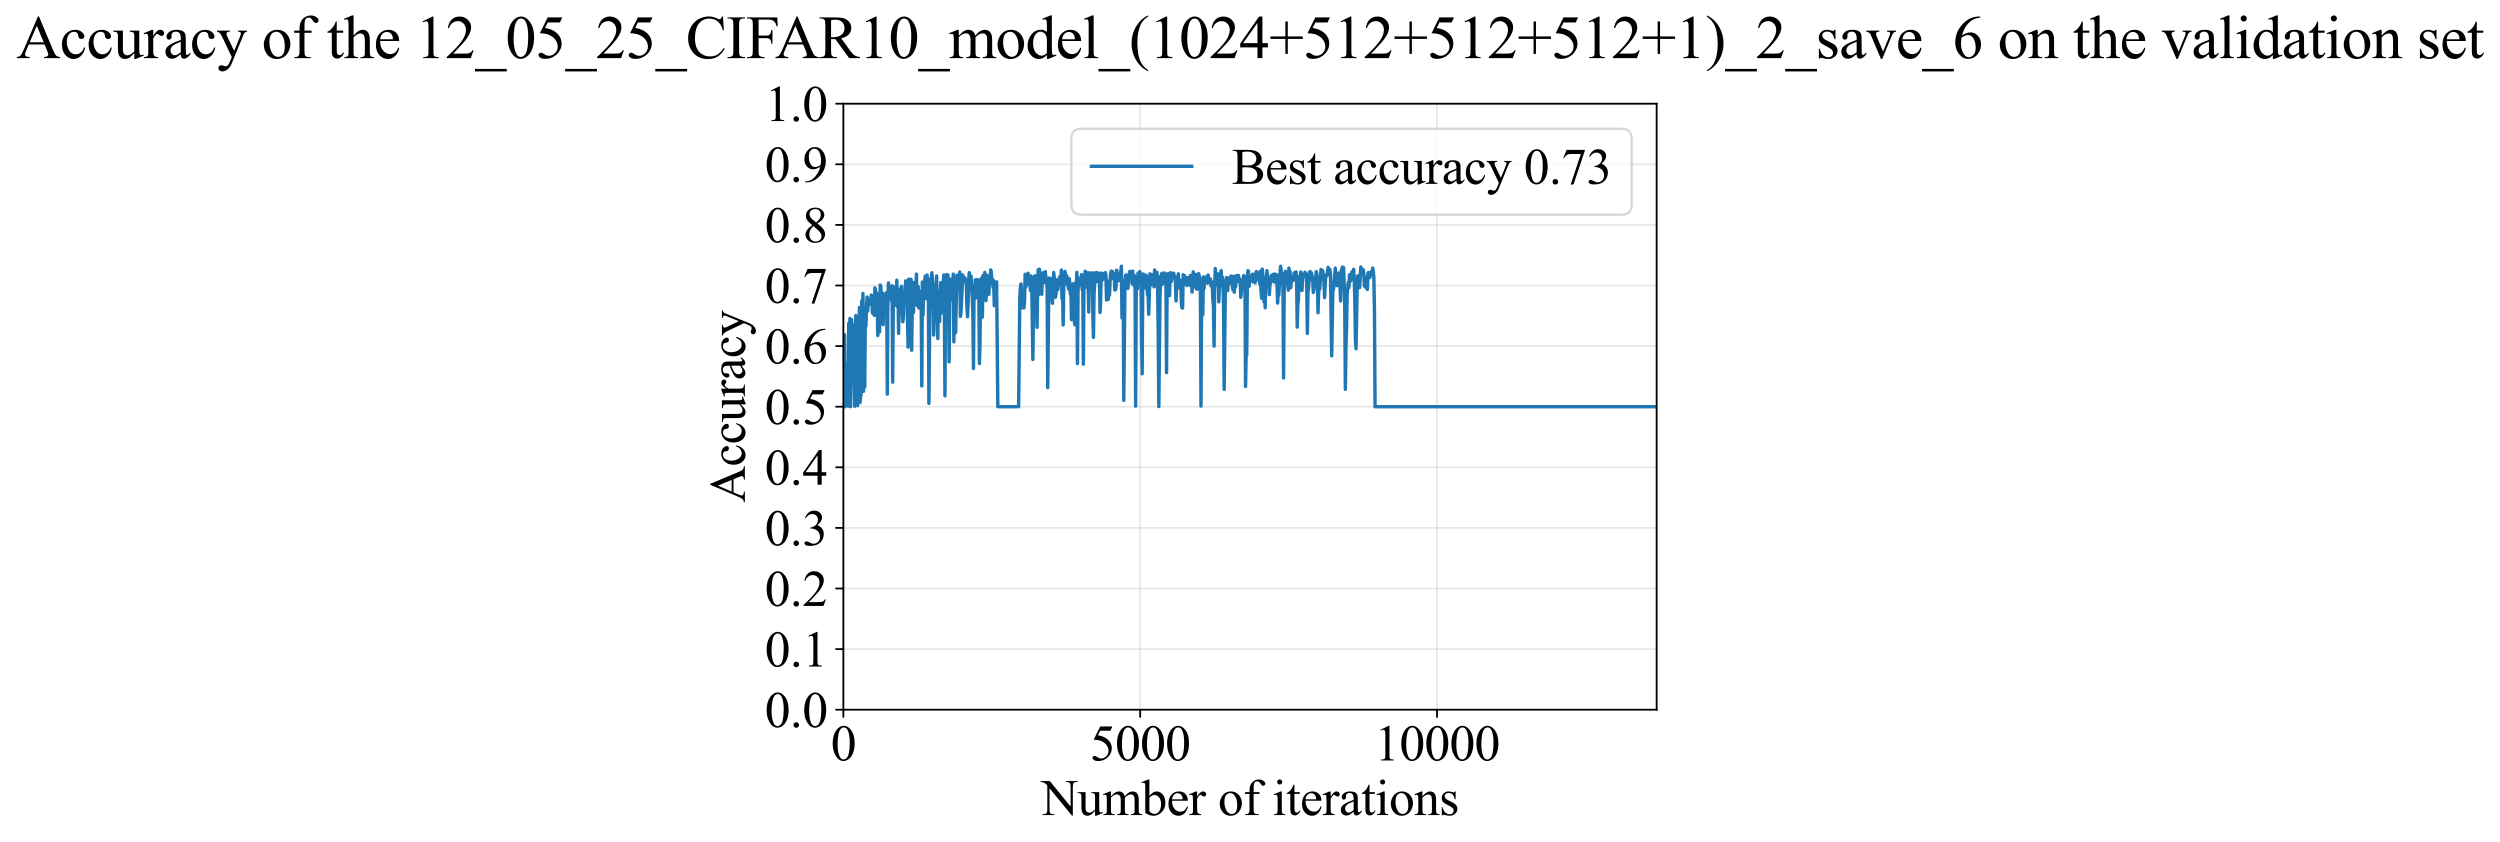 <?xml version="1.0" encoding="utf-8" standalone="no"?>
<!DOCTYPE svg PUBLIC "-//W3C//DTD SVG 1.1//EN"
  "http://www.w3.org/Graphics/SVG/1.1/DTD/svg11.dtd">
<svg xmlns:xlink="http://www.w3.org/1999/xlink" width="1097.774pt" height="369.808pt" viewBox="0 0 1097.774 369.808" xmlns="http://www.w3.org/2000/svg" version="1.1">
 <defs>
  <style type="text/css">*{stroke-linejoin: round; stroke-linecap: butt}</style>
 </defs>
 <g id="figure_1">
  <g id="patch_1">
   <path d="M 0 369.808 
L 1097.774 369.808 
L 1097.774 0 
L 0 0 
z
" style="fill: #ffffff"/>
  </g>
  <g id="axes_1">
   <g id="patch_2">
    <path d="M 370.327 311.644 
L 727.447 311.644 
L 727.447 45.532 
L 370.327 45.532 
z
" style="fill: #ffffff"/>
   </g>
   <g id="matplotlib.axis_1">
    <g id="xtick_1">
     <g id="line2d_1">
      <path d="M 370.327 311.644 
L 370.327 45.532 
" clip-path="url(#p39a0583820)" style="fill: none; stroke: #b0b0b0; stroke-opacity: 0.3; stroke-width: 0.8; stroke-linecap: square"/>
     </g>
     <g id="line2d_2">
      <defs>
       <path id="m0370c56124" d="M 0 0 
L 0 3.5 
" style="stroke: #000000; stroke-width: 0.8"/>
      </defs>
      <g>
       <use xlink:href="#m0370c56124" x="370.327" y="311.644" style="stroke: #000000; stroke-width: 0.8"/>
      </g>
     </g>
     <g id="text_1">
      <!-- 0 -->
      <g transform="translate(364.827 333.92) scale(0.22 -0.22)">
       <defs>
        <path id="TimesNewRomanPSMT-30" d="M 231 2094 
Q 231 2819 450 3342 
Q 669 3866 1031 4122 
Q 1313 4325 1613 4325 
Q 2100 4325 2488 3828 
Q 2972 3213 2972 2159 
Q 2972 1422 2759 906 
Q 2547 391 2217 158 
Q 1888 -75 1581 -75 
Q 975 -75 572 641 
Q 231 1244 231 2094 
z
M 844 2016 
Q 844 1141 1059 588 
Q 1238 122 1591 122 
Q 1759 122 1940 273 
Q 2122 425 2216 781 
Q 2359 1319 2359 2297 
Q 2359 3022 2209 3506 
Q 2097 3866 1919 4016 
Q 1791 4119 1609 4119 
Q 1397 4119 1231 3928 
Q 1006 3669 925 3112 
Q 844 2556 844 2016 
z
" transform="scale(0.016)"/>
       </defs>
       <use xlink:href="#TimesNewRomanPSMT-30"/>
      </g>
     </g>
    </g>
    <g id="xtick_2">
     <g id="line2d_3">
      <path d="M 500.663 311.644 
L 500.663 45.532 
" clip-path="url(#p39a0583820)" style="fill: none; stroke: #b0b0b0; stroke-opacity: 0.3; stroke-width: 0.8; stroke-linecap: square"/>
     </g>
     <g id="line2d_4">
      <g>
       <use xlink:href="#m0370c56124" x="500.663" y="311.644" style="stroke: #000000; stroke-width: 0.8"/>
      </g>
     </g>
     <g id="text_2">
      <!-- 5000 -->
      <g transform="translate(478.663 333.92) scale(0.22 -0.22)">
       <defs>
        <path id="TimesNewRomanPSMT-35" d="M 2778 4238 
L 2534 3706 
L 1259 3706 
L 981 3138 
Q 1809 3016 2294 2522 
Q 2709 2097 2709 1522 
Q 2709 1188 2573 903 
Q 2438 619 2231 419 
Q 2025 219 1772 97 
Q 1413 -75 1034 -75 
Q 653 -75 479 54 
Q 306 184 306 341 
Q 306 428 378 495 
Q 450 563 559 563 
Q 641 563 702 538 
Q 763 513 909 409 
Q 1144 247 1384 247 
Q 1750 247 2026 523 
Q 2303 800 2303 1197 
Q 2303 1581 2056 1914 
Q 1809 2247 1375 2428 
Q 1034 2569 447 2591 
L 1259 4238 
L 2778 4238 
z
" transform="scale(0.016)"/>
       </defs>
       <use xlink:href="#TimesNewRomanPSMT-35"/>
       <use xlink:href="#TimesNewRomanPSMT-30" transform="translate(50 0)"/>
       <use xlink:href="#TimesNewRomanPSMT-30" transform="translate(100 0)"/>
       <use xlink:href="#TimesNewRomanPSMT-30" transform="translate(150 0)"/>
      </g>
     </g>
    </g>
    <g id="xtick_3">
     <g id="line2d_5">
      <path d="M 630.998 311.644 
L 630.998 45.532 
" clip-path="url(#p39a0583820)" style="fill: none; stroke: #b0b0b0; stroke-opacity: 0.3; stroke-width: 0.8; stroke-linecap: square"/>
     </g>
     <g id="line2d_6">
      <g>
       <use xlink:href="#m0370c56124" x="630.998" y="311.644" style="stroke: #000000; stroke-width: 0.8"/>
      </g>
     </g>
     <g id="text_3">
      <!-- 10000 -->
      <g transform="translate(603.498 333.92) scale(0.22 -0.22)">
       <defs>
        <path id="TimesNewRomanPSMT-31" d="M 750 3822 
L 1781 4325 
L 1884 4325 
L 1884 747 
Q 1884 391 1914 303 
Q 1944 216 2037 169 
Q 2131 122 2419 116 
L 2419 0 
L 825 0 
L 825 116 
Q 1125 122 1212 167 
Q 1300 213 1334 289 
Q 1369 366 1369 747 
L 1369 3034 
Q 1369 3497 1338 3628 
Q 1316 3728 1258 3775 
Q 1200 3822 1119 3822 
Q 1003 3822 797 3725 
L 750 3822 
z
" transform="scale(0.016)"/>
       </defs>
       <use xlink:href="#TimesNewRomanPSMT-31"/>
       <use xlink:href="#TimesNewRomanPSMT-30" transform="translate(50 0)"/>
       <use xlink:href="#TimesNewRomanPSMT-30" transform="translate(100 0)"/>
       <use xlink:href="#TimesNewRomanPSMT-30" transform="translate(150 0)"/>
       <use xlink:href="#TimesNewRomanPSMT-30" transform="translate(200 0)"/>
      </g>
     </g>
    </g>
    <g id="text_4">
     <!-- Number of iterations -->
     <g transform="translate(457.245 357.902) scale(0.22 -0.22)">
      <defs>
       <path id="TimesNewRomanPSMT-4e" d="M -84 4238 
L 1066 4238 
L 3656 1059 
L 3656 3503 
Q 3656 3894 3569 3991 
Q 3453 4122 3203 4122 
L 3056 4122 
L 3056 4238 
L 4531 4238 
L 4531 4122 
L 4381 4122 
Q 4113 4122 4000 3959 
Q 3931 3859 3931 3503 
L 3931 -69 
L 3819 -69 
L 1025 3344 
L 1025 734 
Q 1025 344 1109 247 
Q 1228 116 1475 116 
L 1625 116 
L 1625 0 
L 150 0 
L 150 116 
L 297 116 
Q 569 116 681 278 
Q 750 378 750 734 
L 750 3681 
Q 566 3897 470 3965 
Q 375 4034 191 4094 
Q 100 4122 -84 4122 
L -84 4238 
z
" transform="scale(0.016)"/>
       <path id="TimesNewRomanPSMT-75" d="M 2709 2863 
L 2709 1128 
Q 2709 631 2732 520 
Q 2756 409 2807 365 
Q 2859 322 2928 322 
Q 3025 322 3147 375 
L 3191 266 
L 2334 -88 
L 2194 -88 
L 2194 519 
Q 1825 119 1631 15 
Q 1438 -88 1222 -88 
Q 981 -88 804 51 
Q 628 191 559 409 
Q 491 628 491 1028 
L 491 2306 
Q 491 2509 447 2587 
Q 403 2666 317 2708 
Q 231 2750 6 2747 
L 6 2863 
L 1009 2863 
L 1009 947 
Q 1009 547 1148 422 
Q 1288 297 1484 297 
Q 1619 297 1789 381 
Q 1959 466 2194 703 
L 2194 2325 
Q 2194 2569 2105 2655 
Q 2016 2741 1734 2747 
L 1734 2863 
L 2709 2863 
z
" transform="scale(0.016)"/>
       <path id="TimesNewRomanPSMT-6d" d="M 1050 2338 
Q 1363 2650 1419 2697 
Q 1559 2816 1721 2881 
Q 1884 2947 2044 2947 
Q 2313 2947 2506 2790 
Q 2700 2634 2766 2338 
Q 3088 2713 3309 2830 
Q 3531 2947 3766 2947 
Q 3994 2947 4170 2830 
Q 4347 2713 4450 2447 
Q 4519 2266 4519 1878 
L 4519 647 
Q 4519 378 4559 278 
Q 4591 209 4675 161 
Q 4759 113 4950 113 
L 4950 0 
L 3538 0 
L 3538 113 
L 3597 113 
Q 3781 113 3884 184 
Q 3956 234 3988 344 
Q 4000 397 4000 647 
L 4000 1878 
Q 4000 2228 3916 2372 
Q 3794 2572 3525 2572 
Q 3359 2572 3192 2489 
Q 3025 2406 2788 2181 
L 2781 2147 
L 2788 2013 
L 2788 647 
Q 2788 353 2820 281 
Q 2853 209 2943 161 
Q 3034 113 3253 113 
L 3253 0 
L 1806 0 
L 1806 113 
Q 2044 113 2133 169 
Q 2222 225 2256 338 
Q 2272 391 2272 647 
L 2272 1878 
Q 2272 2228 2169 2381 
Q 2031 2581 1784 2581 
Q 1616 2581 1450 2491 
Q 1191 2353 1050 2181 
L 1050 647 
Q 1050 366 1089 281 
Q 1128 197 1204 155 
Q 1281 113 1516 113 
L 1516 0 
L 100 0 
L 100 113 
Q 297 113 375 155 
Q 453 197 493 289 
Q 534 381 534 647 
L 534 1741 
Q 534 2213 506 2350 
Q 484 2453 437 2492 
Q 391 2531 309 2531 
Q 222 2531 100 2484 
L 53 2597 
L 916 2947 
L 1050 2947 
L 1050 2338 
z
" transform="scale(0.016)"/>
       <path id="TimesNewRomanPSMT-62" d="M 984 2369 
Q 1400 2947 1881 2947 
Q 2322 2947 2650 2570 
Q 2978 2194 2978 1541 
Q 2978 778 2472 313 
Q 2038 -88 1503 -88 
Q 1253 -88 995 3 
Q 738 94 469 275 
L 469 3241 
Q 469 3728 445 3840 
Q 422 3953 372 3993 
Q 322 4034 247 4034 
Q 159 4034 28 3984 
L -16 4094 
L 844 4444 
L 984 4444 
L 984 2369 
z
M 984 2169 
L 984 456 
Q 1144 300 1314 220 
Q 1484 141 1663 141 
Q 1947 141 2192 453 
Q 2438 766 2438 1363 
Q 2438 1913 2192 2208 
Q 1947 2503 1634 2503 
Q 1469 2503 1303 2419 
Q 1178 2356 984 2169 
z
" transform="scale(0.016)"/>
       <path id="TimesNewRomanPSMT-65" d="M 681 1784 
Q 678 1147 991 784 
Q 1303 422 1725 422 
Q 2006 422 2214 576 
Q 2422 731 2563 1106 
L 2659 1044 
Q 2594 616 2278 264 
Q 1963 -88 1488 -88 
Q 972 -88 605 314 
Q 238 716 238 1394 
Q 238 2128 614 2539 
Q 991 2950 1559 2950 
Q 2041 2950 2350 2633 
Q 2659 2316 2659 1784 
L 681 1784 
z
M 681 1966 
L 2006 1966 
Q 1991 2241 1941 2353 
Q 1863 2528 1708 2628 
Q 1553 2728 1384 2728 
Q 1125 2728 920 2526 
Q 716 2325 681 1966 
z
" transform="scale(0.016)"/>
       <path id="TimesNewRomanPSMT-72" d="M 1038 2947 
L 1038 2303 
Q 1397 2947 1775 2947 
Q 1947 2947 2059 2842 
Q 2172 2738 2172 2600 
Q 2172 2478 2090 2393 
Q 2009 2309 1897 2309 
Q 1788 2309 1652 2417 
Q 1516 2525 1450 2525 
Q 1394 2525 1328 2463 
Q 1188 2334 1038 2041 
L 1038 669 
Q 1038 431 1097 309 
Q 1138 225 1241 169 
Q 1344 113 1538 113 
L 1538 0 
L 72 0 
L 72 113 
Q 291 113 397 181 
Q 475 231 506 341 
Q 522 394 522 644 
L 522 1753 
Q 522 2253 501 2348 
Q 481 2444 426 2487 
Q 372 2531 291 2531 
Q 194 2531 72 2484 
L 41 2597 
L 906 2947 
L 1038 2947 
z
" transform="scale(0.016)"/>
       <path id="TimesNewRomanPSMT-20" transform="scale(0.016)"/>
       <path id="TimesNewRomanPSMT-6f" d="M 1600 2947 
Q 2250 2947 2644 2453 
Q 2978 2031 2978 1484 
Q 2978 1100 2793 706 
Q 2609 313 2286 112 
Q 1963 -88 1566 -88 
Q 919 -88 538 428 
Q 216 863 216 1403 
Q 216 1797 411 2186 
Q 606 2575 925 2761 
Q 1244 2947 1600 2947 
z
M 1503 2744 
Q 1338 2744 1170 2645 
Q 1003 2547 900 2300 
Q 797 2053 797 1666 
Q 797 1041 1045 587 
Q 1294 134 1700 134 
Q 2003 134 2200 384 
Q 2397 634 2397 1244 
Q 2397 2006 2069 2444 
Q 1847 2744 1503 2744 
z
" transform="scale(0.016)"/>
       <path id="TimesNewRomanPSMT-66" d="M 1319 2638 
L 1319 756 
Q 1319 356 1406 250 
Q 1522 113 1716 113 
L 1975 113 
L 1975 0 
L 266 0 
L 266 113 
L 394 113 
Q 519 113 622 175 
Q 725 238 764 344 
Q 803 450 803 756 
L 803 2638 
L 247 2638 
L 247 2863 
L 803 2863 
L 803 3050 
Q 803 3478 940 3775 
Q 1078 4072 1361 4255 
Q 1644 4438 1997 4438 
Q 2325 4438 2600 4225 
Q 2781 4084 2781 3909 
Q 2781 3816 2700 3733 
Q 2619 3650 2525 3650 
Q 2453 3650 2373 3701 
Q 2294 3753 2178 3923 
Q 2063 4094 1966 4153 
Q 1869 4213 1750 4213 
Q 1606 4213 1506 4136 
Q 1406 4059 1362 3898 
Q 1319 3738 1319 3069 
L 1319 2863 
L 2056 2863 
L 2056 2638 
L 1319 2638 
z
" transform="scale(0.016)"/>
       <path id="TimesNewRomanPSMT-69" d="M 928 4444 
Q 1059 4444 1151 4351 
Q 1244 4259 1244 4128 
Q 1244 3997 1151 3903 
Q 1059 3809 928 3809 
Q 797 3809 703 3903 
Q 609 3997 609 4128 
Q 609 4259 701 4351 
Q 794 4444 928 4444 
z
M 1188 2947 
L 1188 647 
Q 1188 378 1227 289 
Q 1266 200 1342 156 
Q 1419 113 1622 113 
L 1622 0 
L 231 0 
L 231 113 
Q 441 113 512 153 
Q 584 194 626 287 
Q 669 381 669 647 
L 669 1750 
Q 669 2216 641 2353 
Q 619 2453 572 2492 
Q 525 2531 444 2531 
Q 356 2531 231 2484 
L 188 2597 
L 1050 2947 
L 1188 2947 
z
" transform="scale(0.016)"/>
       <path id="TimesNewRomanPSMT-74" d="M 1031 3803 
L 1031 2863 
L 1700 2863 
L 1700 2644 
L 1031 2644 
L 1031 788 
Q 1031 509 1111 412 
Q 1191 316 1316 316 
Q 1419 316 1516 380 
Q 1613 444 1666 569 
L 1788 569 
Q 1678 263 1478 108 
Q 1278 -47 1066 -47 
Q 922 -47 784 33 
Q 647 113 581 261 
Q 516 409 516 719 
L 516 2644 
L 63 2644 
L 63 2747 
Q 234 2816 414 2980 
Q 594 3144 734 3369 
Q 806 3488 934 3803 
L 1031 3803 
z
" transform="scale(0.016)"/>
       <path id="TimesNewRomanPSMT-61" d="M 1822 413 
Q 1381 72 1269 19 
Q 1100 -59 909 -59 
Q 613 -59 420 144 
Q 228 347 228 678 
Q 228 888 322 1041 
Q 450 1253 767 1440 
Q 1084 1628 1822 1897 
L 1822 2009 
Q 1822 2438 1686 2597 
Q 1550 2756 1291 2756 
Q 1094 2756 978 2650 
Q 859 2544 859 2406 
L 866 2225 
Q 866 2081 792 2003 
Q 719 1925 600 1925 
Q 484 1925 411 2006 
Q 338 2088 338 2228 
Q 338 2497 613 2722 
Q 888 2947 1384 2947 
Q 1766 2947 2009 2819 
Q 2194 2722 2281 2516 
Q 2338 2381 2338 1966 
L 2338 994 
Q 2338 584 2353 492 
Q 2369 400 2405 369 
Q 2441 338 2488 338 
Q 2538 338 2575 359 
Q 2641 400 2828 588 
L 2828 413 
Q 2478 -56 2159 -56 
Q 2006 -56 1915 50 
Q 1825 156 1822 413 
z
M 1822 616 
L 1822 1706 
Q 1350 1519 1213 1441 
Q 966 1303 859 1153 
Q 753 1003 753 825 
Q 753 600 887 451 
Q 1022 303 1197 303 
Q 1434 303 1822 616 
z
" transform="scale(0.016)"/>
       <path id="TimesNewRomanPSMT-6e" d="M 1034 2341 
Q 1538 2947 1994 2947 
Q 2228 2947 2397 2830 
Q 2566 2713 2666 2444 
Q 2734 2256 2734 1869 
L 2734 647 
Q 2734 375 2778 278 
Q 2813 200 2889 156 
Q 2966 113 3172 113 
L 3172 0 
L 1756 0 
L 1756 113 
L 1816 113 
Q 2016 113 2095 173 
Q 2175 234 2206 353 
Q 2219 400 2219 647 
L 2219 1819 
Q 2219 2209 2117 2386 
Q 2016 2563 1775 2563 
Q 1403 2563 1034 2156 
L 1034 647 
Q 1034 356 1069 288 
Q 1113 197 1189 155 
Q 1266 113 1500 113 
L 1500 0 
L 84 0 
L 84 113 
L 147 113 
Q 366 113 442 223 
Q 519 334 519 647 
L 519 1709 
Q 519 2225 495 2337 
Q 472 2450 423 2490 
Q 375 2531 294 2531 
Q 206 2531 84 2484 
L 38 2597 
L 900 2947 
L 1034 2947 
L 1034 2341 
z
" transform="scale(0.016)"/>
       <path id="TimesNewRomanPSMT-73" d="M 2050 2947 
L 2050 1972 
L 1947 1972 
Q 1828 2431 1642 2597 
Q 1456 2763 1169 2763 
Q 950 2763 815 2647 
Q 681 2531 681 2391 
Q 681 2216 781 2091 
Q 878 1963 1175 1819 
L 1631 1597 
Q 2266 1288 2266 781 
Q 2266 391 1970 151 
Q 1675 -88 1309 -88 
Q 1047 -88 709 6 
Q 606 38 541 38 
Q 469 38 428 -44 
L 325 -44 
L 325 978 
L 428 978 
Q 516 541 762 319 
Q 1009 97 1316 97 
Q 1531 97 1667 223 
Q 1803 350 1803 528 
Q 1803 744 1651 891 
Q 1500 1038 1047 1263 
Q 594 1488 453 1669 
Q 313 1847 313 2119 
Q 313 2472 555 2709 
Q 797 2947 1181 2947 
Q 1350 2947 1591 2875 
Q 1750 2828 1803 2828 
Q 1853 2828 1881 2850 
Q 1909 2872 1947 2947 
L 2050 2947 
z
" transform="scale(0.016)"/>
      </defs>
      <use xlink:href="#TimesNewRomanPSMT-4e"/>
      <use xlink:href="#TimesNewRomanPSMT-75" transform="translate(72.217 0)"/>
      <use xlink:href="#TimesNewRomanPSMT-6d" transform="translate(122.217 0)"/>
      <use xlink:href="#TimesNewRomanPSMT-62" transform="translate(200 0)"/>
      <use xlink:href="#TimesNewRomanPSMT-65" transform="translate(250 0)"/>
      <use xlink:href="#TimesNewRomanPSMT-72" transform="translate(294.385 0)"/>
      <use xlink:href="#TimesNewRomanPSMT-20" transform="translate(327.686 0)"/>
      <use xlink:href="#TimesNewRomanPSMT-6f" transform="translate(352.686 0)"/>
      <use xlink:href="#TimesNewRomanPSMT-66" transform="translate(402.686 0)"/>
      <use xlink:href="#TimesNewRomanPSMT-20" transform="translate(435.986 0)"/>
      <use xlink:href="#TimesNewRomanPSMT-69" transform="translate(460.986 0)"/>
      <use xlink:href="#TimesNewRomanPSMT-74" transform="translate(488.77 0)"/>
      <use xlink:href="#TimesNewRomanPSMT-65" transform="translate(516.553 0)"/>
      <use xlink:href="#TimesNewRomanPSMT-72" transform="translate(560.938 0)"/>
      <use xlink:href="#TimesNewRomanPSMT-61" transform="translate(594.238 0)"/>
      <use xlink:href="#TimesNewRomanPSMT-74" transform="translate(638.623 0)"/>
      <use xlink:href="#TimesNewRomanPSMT-69" transform="translate(666.406 0)"/>
      <use xlink:href="#TimesNewRomanPSMT-6f" transform="translate(694.189 0)"/>
      <use xlink:href="#TimesNewRomanPSMT-6e" transform="translate(744.189 0)"/>
      <use xlink:href="#TimesNewRomanPSMT-73" transform="translate(794.189 0)"/>
     </g>
    </g>
   </g>
   <g id="matplotlib.axis_2">
    <g id="ytick_1">
     <g id="line2d_7">
      <path d="M 370.327 311.644 
L 727.447 311.644 
" clip-path="url(#p39a0583820)" style="fill: none; stroke: #b0b0b0; stroke-opacity: 0.3; stroke-width: 0.8; stroke-linecap: square"/>
     </g>
     <g id="line2d_8">
      <defs>
       <path id="m31c6ce9098" d="M 0 0 
L -3.5 0 
" style="stroke: #000000; stroke-width: 0.8"/>
      </defs>
      <g>
       <use xlink:href="#m31c6ce9098" x="370.327" y="311.644" style="stroke: #000000; stroke-width: 0.8"/>
      </g>
     </g>
     <g id="text_5">
      <!-- 0.0 -->
      <g transform="translate(335.827 319.282) scale(0.22 -0.22)">
       <defs>
        <path id="TimesNewRomanPSMT-2e" d="M 800 606 
Q 947 606 1047 504 
Q 1147 403 1147 259 
Q 1147 116 1045 14 
Q 944 -88 800 -88 
Q 656 -88 554 14 
Q 453 116 453 259 
Q 453 406 554 506 
Q 656 606 800 606 
z
" transform="scale(0.016)"/>
       </defs>
       <use xlink:href="#TimesNewRomanPSMT-30"/>
       <use xlink:href="#TimesNewRomanPSMT-2e" transform="translate(50 0)"/>
       <use xlink:href="#TimesNewRomanPSMT-30" transform="translate(75 0)"/>
      </g>
     </g>
    </g>
    <g id="ytick_2">
     <g id="line2d_9">
      <path d="M 370.327 285.032 
L 727.447 285.032 
" clip-path="url(#p39a0583820)" style="fill: none; stroke: #b0b0b0; stroke-opacity: 0.3; stroke-width: 0.8; stroke-linecap: square"/>
     </g>
     <g id="line2d_10">
      <g>
       <use xlink:href="#m31c6ce9098" x="370.327" y="285.032" style="stroke: #000000; stroke-width: 0.8"/>
      </g>
     </g>
     <g id="text_6">
      <!-- 0.1 -->
      <g transform="translate(335.827 292.67) scale(0.22 -0.22)">
       <use xlink:href="#TimesNewRomanPSMT-30"/>
       <use xlink:href="#TimesNewRomanPSMT-2e" transform="translate(50 0)"/>
       <use xlink:href="#TimesNewRomanPSMT-31" transform="translate(75 0)"/>
      </g>
     </g>
    </g>
    <g id="ytick_3">
     <g id="line2d_11">
      <path d="M 370.327 258.421 
L 727.447 258.421 
" clip-path="url(#p39a0583820)" style="fill: none; stroke: #b0b0b0; stroke-opacity: 0.3; stroke-width: 0.8; stroke-linecap: square"/>
     </g>
     <g id="line2d_12">
      <g>
       <use xlink:href="#m31c6ce9098" x="370.327" y="258.421" style="stroke: #000000; stroke-width: 0.8"/>
      </g>
     </g>
     <g id="text_7">
      <!-- 0.2 -->
      <g transform="translate(335.827 266.059) scale(0.22 -0.22)">
       <defs>
        <path id="TimesNewRomanPSMT-32" d="M 2934 816 
L 2638 0 
L 138 0 
L 138 116 
Q 1241 1122 1691 1759 
Q 2141 2397 2141 2925 
Q 2141 3328 1894 3587 
Q 1647 3847 1303 3847 
Q 991 3847 742 3664 
Q 494 3481 375 3128 
L 259 3128 
Q 338 3706 661 4015 
Q 984 4325 1469 4325 
Q 1984 4325 2329 3994 
Q 2675 3663 2675 3213 
Q 2675 2891 2525 2569 
Q 2294 2063 1775 1497 
Q 997 647 803 472 
L 1909 472 
Q 2247 472 2383 497 
Q 2519 522 2628 598 
Q 2738 675 2819 816 
L 2934 816 
z
" transform="scale(0.016)"/>
       </defs>
       <use xlink:href="#TimesNewRomanPSMT-30"/>
       <use xlink:href="#TimesNewRomanPSMT-2e" transform="translate(50 0)"/>
       <use xlink:href="#TimesNewRomanPSMT-32" transform="translate(75 0)"/>
      </g>
     </g>
    </g>
    <g id="ytick_4">
     <g id="line2d_13">
      <path d="M 370.327 231.81 
L 727.447 231.81 
" clip-path="url(#p39a0583820)" style="fill: none; stroke: #b0b0b0; stroke-opacity: 0.3; stroke-width: 0.8; stroke-linecap: square"/>
     </g>
     <g id="line2d_14">
      <g>
       <use xlink:href="#m31c6ce9098" x="370.327" y="231.81" style="stroke: #000000; stroke-width: 0.8"/>
      </g>
     </g>
     <g id="text_8">
      <!-- 0.3 -->
      <g transform="translate(335.827 239.448) scale(0.22 -0.22)">
       <defs>
        <path id="TimesNewRomanPSMT-33" d="M 325 3431 
Q 506 3859 782 4092 
Q 1059 4325 1472 4325 
Q 1981 4325 2253 3994 
Q 2459 3747 2459 3466 
Q 2459 3003 1878 2509 
Q 2269 2356 2469 2072 
Q 2669 1788 2669 1403 
Q 2669 853 2319 450 
Q 1863 -75 997 -75 
Q 569 -75 414 31 
Q 259 138 259 259 
Q 259 350 332 419 
Q 406 488 509 488 
Q 588 488 669 463 
Q 722 447 909 348 
Q 1097 250 1169 231 
Q 1284 197 1416 197 
Q 1734 197 1970 444 
Q 2206 691 2206 1028 
Q 2206 1275 2097 1509 
Q 2016 1684 1919 1775 
Q 1784 1900 1550 2001 
Q 1316 2103 1072 2103 
L 972 2103 
L 972 2197 
Q 1219 2228 1467 2375 
Q 1716 2522 1828 2728 
Q 1941 2934 1941 3181 
Q 1941 3503 1739 3701 
Q 1538 3900 1238 3900 
Q 753 3900 428 3381 
L 325 3431 
z
" transform="scale(0.016)"/>
       </defs>
       <use xlink:href="#TimesNewRomanPSMT-30"/>
       <use xlink:href="#TimesNewRomanPSMT-2e" transform="translate(50 0)"/>
       <use xlink:href="#TimesNewRomanPSMT-33" transform="translate(75 0)"/>
      </g>
     </g>
    </g>
    <g id="ytick_5">
     <g id="line2d_15">
      <path d="M 370.327 205.199 
L 727.447 205.199 
" clip-path="url(#p39a0583820)" style="fill: none; stroke: #b0b0b0; stroke-opacity: 0.3; stroke-width: 0.8; stroke-linecap: square"/>
     </g>
     <g id="line2d_16">
      <g>
       <use xlink:href="#m31c6ce9098" x="370.327" y="205.199" style="stroke: #000000; stroke-width: 0.8"/>
      </g>
     </g>
     <g id="text_9">
      <!-- 0.4 -->
      <g transform="translate(335.827 212.837) scale(0.22 -0.22)">
       <defs>
        <path id="TimesNewRomanPSMT-34" d="M 2978 1563 
L 2978 1119 
L 2409 1119 
L 2409 0 
L 1894 0 
L 1894 1119 
L 100 1119 
L 100 1519 
L 2066 4325 
L 2409 4325 
L 2409 1563 
L 2978 1563 
z
M 1894 1563 
L 1894 3666 
L 406 1563 
L 1894 1563 
z
" transform="scale(0.016)"/>
       </defs>
       <use xlink:href="#TimesNewRomanPSMT-30"/>
       <use xlink:href="#TimesNewRomanPSMT-2e" transform="translate(50 0)"/>
       <use xlink:href="#TimesNewRomanPSMT-34" transform="translate(75 0)"/>
      </g>
     </g>
    </g>
    <g id="ytick_6">
     <g id="line2d_17">
      <path d="M 370.327 178.588 
L 727.447 178.588 
" clip-path="url(#p39a0583820)" style="fill: none; stroke: #b0b0b0; stroke-opacity: 0.3; stroke-width: 0.8; stroke-linecap: square"/>
     </g>
     <g id="line2d_18">
      <g>
       <use xlink:href="#m31c6ce9098" x="370.327" y="178.588" style="stroke: #000000; stroke-width: 0.8"/>
      </g>
     </g>
     <g id="text_10">
      <!-- 0.5 -->
      <g transform="translate(335.827 186.226) scale(0.22 -0.22)">
       <use xlink:href="#TimesNewRomanPSMT-30"/>
       <use xlink:href="#TimesNewRomanPSMT-2e" transform="translate(50 0)"/>
       <use xlink:href="#TimesNewRomanPSMT-35" transform="translate(75 0)"/>
      </g>
     </g>
    </g>
    <g id="ytick_7">
     <g id="line2d_19">
      <path d="M 370.327 151.976 
L 727.447 151.976 
" clip-path="url(#p39a0583820)" style="fill: none; stroke: #b0b0b0; stroke-opacity: 0.3; stroke-width: 0.8; stroke-linecap: square"/>
     </g>
     <g id="line2d_20">
      <g>
       <use xlink:href="#m31c6ce9098" x="370.327" y="151.976" style="stroke: #000000; stroke-width: 0.8"/>
      </g>
     </g>
     <g id="text_11">
      <!-- 0.6 -->
      <g transform="translate(335.827 159.614) scale(0.22 -0.22)">
       <defs>
        <path id="TimesNewRomanPSMT-36" d="M 2869 4325 
L 2869 4209 
Q 2456 4169 2195 4045 
Q 1934 3922 1679 3669 
Q 1425 3416 1258 3105 
Q 1091 2794 978 2366 
Q 1428 2675 1881 2675 
Q 2316 2675 2634 2325 
Q 2953 1975 2953 1425 
Q 2953 894 2631 456 
Q 2244 -75 1606 -75 
Q 1172 -75 869 213 
Q 275 772 275 1663 
Q 275 2231 503 2743 
Q 731 3256 1154 3653 
Q 1578 4050 1965 4187 
Q 2353 4325 2688 4325 
L 2869 4325 
z
M 925 2138 
Q 869 1716 869 1456 
Q 869 1156 980 804 
Q 1091 453 1309 247 
Q 1469 100 1697 100 
Q 1969 100 2183 356 
Q 2397 613 2397 1088 
Q 2397 1622 2184 2012 
Q 1972 2403 1581 2403 
Q 1463 2403 1327 2353 
Q 1191 2303 925 2138 
z
" transform="scale(0.016)"/>
       </defs>
       <use xlink:href="#TimesNewRomanPSMT-30"/>
       <use xlink:href="#TimesNewRomanPSMT-2e" transform="translate(50 0)"/>
       <use xlink:href="#TimesNewRomanPSMT-36" transform="translate(75 0)"/>
      </g>
     </g>
    </g>
    <g id="ytick_8">
     <g id="line2d_21">
      <path d="M 370.327 125.365 
L 727.447 125.365 
" clip-path="url(#p39a0583820)" style="fill: none; stroke: #b0b0b0; stroke-opacity: 0.3; stroke-width: 0.8; stroke-linecap: square"/>
     </g>
     <g id="line2d_22">
      <g>
       <use xlink:href="#m31c6ce9098" x="370.327" y="125.365" style="stroke: #000000; stroke-width: 0.8"/>
      </g>
     </g>
     <g id="text_12">
      <!-- 0.7 -->
      <g transform="translate(335.827 133.003) scale(0.22 -0.22)">
       <defs>
        <path id="TimesNewRomanPSMT-37" d="M 644 4238 
L 2916 4238 
L 2916 4119 
L 1503 -88 
L 1153 -88 
L 2419 3728 
L 1253 3728 
Q 900 3728 750 3644 
Q 488 3500 328 3200 
L 238 3234 
L 644 4238 
z
" transform="scale(0.016)"/>
       </defs>
       <use xlink:href="#TimesNewRomanPSMT-30"/>
       <use xlink:href="#TimesNewRomanPSMT-2e" transform="translate(50 0)"/>
       <use xlink:href="#TimesNewRomanPSMT-37" transform="translate(75 0)"/>
      </g>
     </g>
    </g>
    <g id="ytick_9">
     <g id="line2d_23">
      <path d="M 370.327 98.754 
L 727.447 98.754 
" clip-path="url(#p39a0583820)" style="fill: none; stroke: #b0b0b0; stroke-opacity: 0.3; stroke-width: 0.8; stroke-linecap: square"/>
     </g>
     <g id="line2d_24">
      <g>
       <use xlink:href="#m31c6ce9098" x="370.327" y="98.754" style="stroke: #000000; stroke-width: 0.8"/>
      </g>
     </g>
     <g id="text_13">
      <!-- 0.8 -->
      <g transform="translate(335.827 106.392) scale(0.22 -0.22)">
       <defs>
        <path id="TimesNewRomanPSMT-38" d="M 1228 2134 
Q 725 2547 579 2797 
Q 434 3047 434 3316 
Q 434 3728 753 4026 
Q 1072 4325 1600 4325 
Q 2113 4325 2425 4047 
Q 2738 3769 2738 3413 
Q 2738 3175 2569 2928 
Q 2400 2681 1866 2347 
Q 2416 1922 2594 1678 
Q 2831 1359 2831 1006 
Q 2831 559 2490 242 
Q 2150 -75 1597 -75 
Q 994 -75 656 303 
Q 388 606 388 966 
Q 388 1247 577 1523 
Q 766 1800 1228 2134 
z
M 1719 2469 
Q 2094 2806 2194 3001 
Q 2294 3197 2294 3444 
Q 2294 3772 2109 3958 
Q 1925 4144 1606 4144 
Q 1288 4144 1088 3959 
Q 888 3775 888 3528 
Q 888 3366 970 3203 
Q 1053 3041 1206 2894 
L 1719 2469 
z
M 1375 2016 
Q 1116 1797 991 1539 
Q 866 1281 866 981 
Q 866 578 1086 336 
Q 1306 94 1647 94 
Q 1984 94 2187 284 
Q 2391 475 2391 747 
Q 2391 972 2272 1150 
Q 2050 1481 1375 2016 
z
" transform="scale(0.016)"/>
       </defs>
       <use xlink:href="#TimesNewRomanPSMT-30"/>
       <use xlink:href="#TimesNewRomanPSMT-2e" transform="translate(50 0)"/>
       <use xlink:href="#TimesNewRomanPSMT-38" transform="translate(75 0)"/>
      </g>
     </g>
    </g>
    <g id="ytick_10">
     <g id="line2d_25">
      <path d="M 370.327 72.143 
L 727.447 72.143 
" clip-path="url(#p39a0583820)" style="fill: none; stroke: #b0b0b0; stroke-opacity: 0.3; stroke-width: 0.8; stroke-linecap: square"/>
     </g>
     <g id="line2d_26">
      <g>
       <use xlink:href="#m31c6ce9098" x="370.327" y="72.143" style="stroke: #000000; stroke-width: 0.8"/>
      </g>
     </g>
     <g id="text_14">
      <!-- 0.9 -->
      <g transform="translate(335.827 79.781) scale(0.22 -0.22)">
       <defs>
        <path id="TimesNewRomanPSMT-39" d="M 338 -88 
L 338 28 
Q 744 34 1094 217 
Q 1444 400 1770 856 
Q 2097 1313 2225 1859 
Q 1734 1544 1338 1544 
Q 891 1544 572 1889 
Q 253 2234 253 2806 
Q 253 3363 572 3797 
Q 956 4325 1575 4325 
Q 2097 4325 2469 3894 
Q 2925 3359 2925 2575 
Q 2925 1869 2578 1258 
Q 2231 647 1613 244 
Q 1109 -88 516 -88 
L 338 -88 
z
M 2275 2091 
Q 2331 2497 2331 2741 
Q 2331 3044 2228 3395 
Q 2125 3747 1936 3934 
Q 1747 4122 1506 4122 
Q 1228 4122 1018 3872 
Q 809 3622 809 3128 
Q 809 2469 1088 2097 
Q 1291 1828 1588 1828 
Q 1731 1828 1928 1897 
Q 2125 1966 2275 2091 
z
" transform="scale(0.016)"/>
       </defs>
       <use xlink:href="#TimesNewRomanPSMT-30"/>
       <use xlink:href="#TimesNewRomanPSMT-2e" transform="translate(50 0)"/>
       <use xlink:href="#TimesNewRomanPSMT-39" transform="translate(75 0)"/>
      </g>
     </g>
    </g>
    <g id="ytick_11">
     <g id="line2d_27">
      <path d="M 370.327 45.532 
L 727.447 45.532 
" clip-path="url(#p39a0583820)" style="fill: none; stroke: #b0b0b0; stroke-opacity: 0.3; stroke-width: 0.8; stroke-linecap: square"/>
     </g>
     <g id="line2d_28">
      <g>
       <use xlink:href="#m31c6ce9098" x="370.327" y="45.532" style="stroke: #000000; stroke-width: 0.8"/>
      </g>
     </g>
     <g id="text_15">
      <!-- 1.0 -->
      <g transform="translate(335.827 53.17) scale(0.22 -0.22)">
       <use xlink:href="#TimesNewRomanPSMT-31"/>
       <use xlink:href="#TimesNewRomanPSMT-2e" transform="translate(50 0)"/>
       <use xlink:href="#TimesNewRomanPSMT-30" transform="translate(75 0)"/>
      </g>
     </g>
    </g>
    <g id="text_16">
     <!-- Accuracy -->
     <g transform="translate(327.08 220.726) rotate(-90) scale(0.22 -0.22)">
      <defs>
       <path id="TimesNewRomanPSMT-41" d="M 2928 1419 
L 1288 1419 
L 1000 750 
Q 894 503 894 381 
Q 894 284 986 211 
Q 1078 138 1384 116 
L 1384 0 
L 50 0 
L 50 116 
Q 316 163 394 238 
Q 553 388 747 847 
L 2238 4334 
L 2347 4334 
L 3822 809 
Q 4000 384 4145 257 
Q 4291 131 4550 116 
L 4550 0 
L 2878 0 
L 2878 116 
Q 3131 128 3220 200 
Q 3309 272 3309 375 
Q 3309 513 3184 809 
L 2928 1419 
z
M 2841 1650 
L 2122 3363 
L 1384 1650 
L 2841 1650 
z
" transform="scale(0.016)"/>
       <path id="TimesNewRomanPSMT-63" d="M 2631 1088 
Q 2516 522 2178 217 
Q 1841 -88 1431 -88 
Q 944 -88 581 321 
Q 219 731 219 1428 
Q 219 2103 620 2525 
Q 1022 2947 1584 2947 
Q 2006 2947 2278 2723 
Q 2550 2500 2550 2259 
Q 2550 2141 2473 2067 
Q 2397 1994 2259 1994 
Q 2075 1994 1981 2113 
Q 1928 2178 1911 2362 
Q 1894 2547 1784 2644 
Q 1675 2738 1481 2738 
Q 1169 2738 978 2506 
Q 725 2200 725 1697 
Q 725 1184 976 792 
Q 1228 400 1656 400 
Q 1963 400 2206 609 
Q 2378 753 2541 1131 
L 2631 1088 
z
" transform="scale(0.016)"/>
       <path id="TimesNewRomanPSMT-79" d="M 38 2863 
L 1372 2863 
L 1372 2747 
L 1306 2747 
Q 1166 2747 1095 2686 
Q 1025 2625 1025 2534 
Q 1025 2413 1128 2197 
L 1825 753 
L 2466 2334 
Q 2519 2463 2519 2588 
Q 2519 2644 2497 2672 
Q 2472 2706 2419 2726 
Q 2366 2747 2231 2747 
L 2231 2863 
L 3163 2863 
L 3163 2747 
Q 3047 2734 2984 2696 
Q 2922 2659 2847 2556 
Q 2819 2513 2741 2316 
L 1575 -541 
Q 1406 -956 1132 -1168 
Q 859 -1381 606 -1381 
Q 422 -1381 303 -1275 
Q 184 -1169 184 -1031 
Q 184 -900 270 -820 
Q 356 -741 506 -741 
Q 609 -741 788 -809 
Q 913 -856 944 -856 
Q 1038 -856 1148 -759 
Q 1259 -663 1372 -384 
L 1575 113 
L 547 2272 
Q 500 2369 397 2513 
Q 319 2622 269 2659 
Q 197 2709 38 2747 
L 38 2863 
z
" transform="scale(0.016)"/>
      </defs>
      <use xlink:href="#TimesNewRomanPSMT-41"/>
      <use xlink:href="#TimesNewRomanPSMT-63" transform="translate(72.217 0)"/>
      <use xlink:href="#TimesNewRomanPSMT-63" transform="translate(116.602 0)"/>
      <use xlink:href="#TimesNewRomanPSMT-75" transform="translate(160.986 0)"/>
      <use xlink:href="#TimesNewRomanPSMT-72" transform="translate(210.986 0)"/>
      <use xlink:href="#TimesNewRomanPSMT-61" transform="translate(244.287 0)"/>
      <use xlink:href="#TimesNewRomanPSMT-63" transform="translate(288.672 0)"/>
      <use xlink:href="#TimesNewRomanPSMT-79" transform="translate(333.057 0)"/>
     </g>
    </g>
   </g>
   <g id="line2d_29">
    <path d="M 370.327 178.588 
L 370.588 178.588 
L 370.848 146.987 
L 371.109 178.588 
L 371.37 160.691 
L 371.631 159.494 
L 371.892 174.729 
L 372.153 162.022 
L 372.414 178.321 
L 372.675 141.997 
L 372.935 154.305 
L 373.196 139.868 
L 373.457 178.588 
L 373.718 165.149 
L 373.979 140.467 
L 374.24 151.843 
L 374.501 142.662 
L 374.761 164.883 
L 375.022 155.901 
L 375.283 178.388 
L 375.544 177.457 
L 375.805 138.538 
L 376.066 146.654 
L 376.327 177.457 
L 376.587 178.122 
L 376.848 173.132 
L 377.109 174.064 
L 377.37 135.012 
L 377.631 176.725 
L 378.153 172.4 
L 378.413 132.084 
L 378.674 171.203 
L 378.935 128.891 
L 379.196 171.802 
L 379.457 138.937 
L 379.718 169.939 
L 379.979 135.677 
L 380.24 143.261 
L 380.5 134.28 
L 380.761 130.421 
L 381.022 136.608 
L 381.283 131.286 
L 381.544 133.681 
L 381.805 133.615 
L 382.066 133.415 
L 382.326 132.816 
L 382.587 129.556 
L 382.848 131.619 
L 383.109 137.54 
L 383.37 134.014 
L 383.631 134.28 
L 383.892 138.471 
L 384.152 126.43 
L 384.413 126.895 
L 384.674 136.076 
L 384.935 128.625 
L 385.196 133.748 
L 385.457 147.319 
L 385.718 133.748 
L 385.978 133.814 
L 386.239 145.723 
L 386.5 125.166 
L 386.761 125.565 
L 387.022 131.419 
L 387.283 128.958 
L 387.544 128.758 
L 387.805 142.529 
L 388.065 129.889 
L 388.326 133.215 
L 388.587 131.486 
L 388.848 135.677 
L 389.109 128.558 
L 389.37 133.082 
L 389.631 173.066 
L 389.891 130.022 
L 390.152 124.234 
L 390.413 129.157 
L 390.674 130.687 
L 390.935 126.829 
L 391.457 132.151 
L 391.717 125.498 
L 391.978 167.81 
L 392.239 134.413 
L 392.5 125.964 
L 392.761 126.03 
L 393.022 127.028 
L 393.283 129.357 
L 393.543 134.147 
L 393.804 123.037 
L 394.065 134.612 
L 394.326 128.425 
L 394.587 146.388 
L 394.848 130.288 
L 395.109 135.743 
L 395.369 126.762 
L 395.63 133.082 
L 395.891 125.698 
L 396.152 136.342 
L 396.413 141.265 
L 396.674 139.602 
L 396.935 130.288 
L 397.196 129.49 
L 397.456 128.026 
L 397.717 123.303 
L 397.978 124.966 
L 398.239 127.96 
L 398.761 152.442 
L 399.022 122.571 
L 399.282 130.82 
L 399.543 123.569 
L 399.804 126.296 
L 400.065 122.637 
L 400.326 153.773 
L 400.587 134.014 
L 400.848 126.895 
L 401.108 137.274 
L 401.369 124.035 
L 401.63 127.095 
L 401.891 125.166 
L 402.152 127.228 
L 402.413 120.376 
L 402.674 134.147 
L 402.934 126.762 
L 403.195 125.897 
L 403.456 135.211 
L 403.717 128.093 
L 403.978 130.421 
L 404.239 127.893 
L 404.5 133.215 
L 404.761 169.473 
L 405.021 123.901 
L 405.282 138.405 
L 405.543 129.423 
L 406.065 122.97 
L 406.326 121.24 
L 406.587 131.153 
L 406.847 128.026 
L 407.108 120.775 
L 407.369 126.762 
L 407.63 122.571 
L 407.891 177.124 
L 408.413 123.768 
L 408.673 131.486 
L 408.934 122.105 
L 409.195 119.777 
L 409.717 126.23 
L 409.978 147.12 
L 410.239 128.492 
L 410.499 125.764 
L 410.76 128.825 
L 411.021 127.827 
L 411.282 121.174 
L 411.543 140.334 
L 411.804 148.65 
L 412.065 127.627 
L 412.326 130.82 
L 412.586 141.199 
L 413.108 124.101 
L 413.369 127.827 
L 413.63 137.407 
L 413.891 126.03 
L 414.152 125.498 
L 414.412 120.775 
L 414.673 134.08 
L 414.934 173.797 
L 415.195 129.29 
L 415.456 120.775 
L 415.717 120.575 
L 415.978 121.107 
L 416.238 120.708 
L 416.499 124.833 
L 416.76 158.895 
L 417.021 132.284 
L 417.282 131.486 
L 417.543 122.571 
L 417.804 126.762 
L 418.064 123.303 
L 418.325 126.895 
L 418.586 120.376 
L 418.847 150.114 
L 419.108 125.631 
L 419.369 124.035 
L 419.63 146.055 
L 420.151 120.908 
L 420.673 127.161 
L 420.934 120.974 
L 421.195 120.642 
L 421.456 119.444 
L 421.717 138.937 
L 421.977 137.34 
L 422.76 120.708 
L 423.021 124.035 
L 423.282 123.635 
L 423.543 121.906 
L 423.803 122.438 
L 424.064 122.704 
L 424.325 123.968 
L 424.586 134.812 
L 424.847 139.07 
L 425.108 133.348 
L 425.369 122.571 
L 425.629 119.71 
L 425.89 124.899 
L 426.151 123.968 
L 426.412 121.24 
L 426.673 127.028 
L 426.934 130.222 
L 427.195 137.939 
L 427.456 161.822 
L 427.716 125.498 
L 427.977 130.222 
L 428.238 122.904 
L 428.499 130.82 
L 428.76 122.771 
L 429.021 124.367 
L 429.282 128.825 
L 429.542 122.904 
L 429.803 126.962 
L 430.064 159.627 
L 430.325 151.111 
L 430.586 123.103 
L 430.847 122.371 
L 431.108 122.105 
L 431.368 139.269 
L 431.629 121.041 
L 432.151 123.103 
L 432.412 119.644 
L 432.673 122.571 
L 432.934 132.018 
L 433.455 120.908 
L 433.716 126.363 
L 433.977 123.768 
L 434.238 129.224 
L 434.499 122.172 
L 434.76 123.17 
L 435.021 118.513 
L 435.281 119.245 
L 435.542 124.035 
L 435.803 122.637 
L 436.064 126.23 
L 436.325 123.236 
L 436.586 134.213 
L 436.847 125.831 
L 437.368 129.623 
L 437.629 123.768 
L 438.151 178.588 
L 447.281 178.588 
L 447.803 130.554 
L 448.064 126.296 
L 448.324 124.7 
L 448.585 128.226 
L 448.846 128.425 
L 449.107 135.211 
L 449.368 128.558 
L 449.629 135.211 
L 449.89 132.151 
L 450.151 120.442 
L 450.411 126.03 
L 450.672 125.099 
L 450.933 121.64 
L 451.194 122.305 
L 451.455 119.976 
L 451.716 122.704 
L 451.977 121.174 
L 452.237 125.299 
L 452.498 127.561 
L 452.759 121.174 
L 453.02 122.904 
L 453.542 157.831 
L 453.803 137.141 
L 454.324 121.24 
L 454.585 121.107 
L 454.846 122.172 
L 455.107 126.296 
L 455.368 143.727 
L 455.629 126.496 
L 455.889 118.446 
L 456.15 129.357 
L 456.411 118.18 
L 456.933 126.563 
L 457.194 125.698 
L 457.455 129.224 
L 457.716 119.91 
L 457.976 121.773 
L 458.237 119.71 
L 458.498 123.303 
L 458.759 124.101 
L 459.02 119.311 
L 459.281 122.837 
L 459.542 122.105 
L 459.802 126.43 
L 460.063 170.205 
L 460.585 122.105 
L 460.846 125.032 
L 461.107 122.172 
L 461.368 122.504 
L 461.628 130.288 
L 461.889 130.82 
L 462.15 133.149 
L 462.672 119.644 
L 462.933 121.706 
L 463.194 128.292 
L 463.454 130.554 
L 463.715 129.157 
L 463.976 122.837 
L 464.237 127.427 
L 464.498 127.161 
L 464.759 123.768 
L 465.02 124.633 
L 465.28 121.573 
L 465.541 123.968 
L 465.802 122.637 
L 466.063 118.579 
L 466.324 131.087 
L 466.585 128.026 
L 466.846 142.662 
L 467.107 125.698 
L 467.628 119.178 
L 468.15 122.438 
L 468.411 121.107 
L 468.672 125.099 
L 468.933 123.702 
L 469.193 126.895 
L 469.454 122.305 
L 469.715 123.768 
L 469.976 129.157 
L 470.237 126.895 
L 470.498 140.334 
L 470.759 136.409 
L 471.019 124.766 
L 471.28 124.633 
L 471.802 141.598 
L 472.063 142.662 
L 472.324 124.101 
L 472.585 127.161 
L 472.845 119.577 
L 473.106 159.627 
L 473.367 128.226 
L 473.628 122.039 
L 474.15 122.904 
L 474.411 124.434 
L 474.672 125.299 
L 474.932 120.575 
L 475.193 127.095 
L 475.454 123.236 
L 475.715 159.893 
L 475.976 124.567 
L 476.237 126.296 
L 476.498 119.111 
L 476.758 120.575 
L 477.019 119.577 
L 477.28 121.972 
L 477.541 126.363 
L 477.802 122.97 
L 478.063 137.007 
L 478.324 119.777 
L 478.584 126.296 
L 478.845 122.837 
L 479.106 121.373 
L 479.367 125.831 
L 479.628 119.777 
L 479.889 138.671 
L 480.15 148.118 
L 480.41 129.157 
L 480.932 119.777 
L 481.454 123.702 
L 481.715 119.644 
L 481.976 120.309 
L 482.237 120.043 
L 482.497 123.702 
L 482.758 120.043 
L 483.019 137.207 
L 483.28 132.949 
L 483.541 119.91 
L 483.802 123.17 
L 484.063 122.039 
L 484.323 122.637 
L 484.584 120.109 
L 484.845 120.708 
L 485.106 120.908 
L 485.367 119.71 
L 485.628 120.708 
L 485.889 131.752 
L 486.149 124.966 
L 486.41 123.436 
L 486.671 131.419 
L 486.932 127.494 
L 487.193 129.49 
L 487.454 123.17 
L 487.715 120.176 
L 487.975 119.045 
L 488.236 122.238 
L 488.497 119.178 
L 488.758 120.376 
L 489.019 120.242 
L 489.28 121.107 
L 489.541 127.361 
L 489.802 127.228 
L 490.062 126.163 
L 490.323 118.646 
L 490.584 119.777 
L 490.845 123.037 
L 491.106 122.771 
L 491.367 123.303 
L 491.628 122.771 
L 492.149 119.111 
L 492.41 116.916 
L 492.671 139.602 
L 492.932 123.236 
L 493.193 123.635 
L 493.454 175.793 
L 493.975 124.833 
L 494.236 120.974 
L 494.497 120.708 
L 494.758 121.773 
L 495.019 122.238 
L 495.28 126.629 
L 495.54 121.307 
L 495.801 120.775 
L 496.062 119.178 
L 496.323 122.97 
L 496.584 120.176 
L 496.845 120.775 
L 497.106 124.567 
L 497.367 119.045 
L 497.627 123.103 
L 497.888 125.299 
L 498.149 121.041 
L 498.41 124.633 
L 498.671 178.321 
L 498.932 124.966 
L 499.193 126.762 
L 499.453 126.829 
L 499.714 119.91 
L 499.975 123.037 
L 500.236 123.236 
L 500.497 119.245 
L 500.758 121.573 
L 501.019 120.376 
L 501.279 149.448 
L 501.54 164.151 
L 501.801 122.371 
L 502.062 120.309 
L 502.584 126.43 
L 502.845 122.105 
L 503.105 120.841 
L 503.366 121.041 
L 503.888 129.556 
L 504.149 128.758 
L 504.41 138.005 
L 504.932 120.242 
L 505.192 125.299 
L 505.453 123.635 
L 505.714 120.575 
L 505.975 121.706 
L 506.236 123.436 
L 506.497 121.706 
L 506.758 125.964 
L 507.018 118.513 
L 507.279 121.773 
L 507.54 122.704 
L 507.801 122.039 
L 508.062 119.644 
L 508.323 126.296 
L 508.584 146.454 
L 508.844 178.521 
L 509.366 130.887 
L 509.627 121.24 
L 509.888 121.307 
L 510.149 120.043 
L 510.41 124.833 
L 510.67 119.91 
L 511.192 123.635 
L 511.453 119.91 
L 511.714 122.039 
L 511.975 122.172 
L 512.236 163.619 
L 512.497 120.575 
L 512.757 122.571 
L 513.018 120.109 
L 513.279 123.968 
L 513.54 129.822 
L 513.801 122.039 
L 514.062 119.71 
L 514.323 123.635 
L 514.583 120.908 
L 514.844 122.039 
L 515.105 122.039 
L 515.366 119.976 
L 515.627 121.773 
L 515.888 121.174 
L 516.149 123.702 
L 516.409 132.151 
L 516.67 125.631 
L 516.931 123.835 
L 517.192 125.432 
L 517.453 120.242 
L 517.714 126.363 
L 518.235 123.037 
L 518.496 124.367 
L 518.757 133.482 
L 519.018 135.145 
L 519.279 135.278 
L 519.54 120.642 
L 519.801 123.037 
L 520.062 120.974 
L 520.322 121.906 
L 520.583 121.906 
L 520.844 124.7 
L 521.105 125.365 
L 521.366 121.906 
L 521.627 124.035 
L 521.888 122.904 
L 522.148 123.236 
L 522.409 125.232 
L 522.67 120.974 
L 522.931 124.899 
L 523.192 121.373 
L 523.453 128.292 
L 523.714 121.64 
L 523.974 119.378 
L 524.496 126.03 
L 524.757 121.773 
L 525.018 120.509 
L 525.54 127.028 
L 525.8 124.234 
L 526.061 126.696 
L 526.322 120.109 
L 526.844 122.238 
L 527.105 129.423 
L 527.366 178.321 
L 527.627 132.617 
L 528.148 138.338 
L 528.409 121.573 
L 528.67 126.762 
L 528.931 122.97 
L 529.192 122.105 
L 529.453 123.702 
L 529.713 122.039 
L 529.974 121.307 
L 530.235 124.367 
L 530.496 120.775 
L 530.757 122.837 
L 531.018 123.901 
L 531.279 123.369 
L 531.539 122.504 
L 531.8 125.565 
L 532.061 123.768 
L 532.322 125.631 
L 532.583 131.818 
L 532.844 134.679 
L 533.105 151.976 
L 533.365 126.363 
L 533.626 117.914 
L 533.887 122.97 
L 534.148 125.166 
L 534.409 121.174 
L 534.67 121.041 
L 534.931 120.242 
L 535.191 132.55 
L 535.452 124.966 
L 535.713 125.631 
L 535.974 120.043 
L 536.235 118.845 
L 536.496 125.232 
L 536.757 121.64 
L 537.018 125.565 
L 537.278 134.213 
L 537.539 171.003 
L 538.061 126.829 
L 538.322 123.103 
L 538.583 121.839 
L 538.844 122.904 
L 539.104 127.627 
L 539.365 123.635 
L 539.626 122.172 
L 539.887 122.904 
L 540.148 122.305 
L 540.409 121.307 
L 540.67 124.567 
L 540.93 121.24 
L 541.191 126.163 
L 541.452 127.294 
L 541.713 121.773 
L 541.974 128.292 
L 542.235 121.373 
L 542.496 126.097 
L 542.756 122.837 
L 543.017 120.974 
L 543.278 122.837 
L 543.539 123.702 
L 543.8 120.908 
L 544.061 122.371 
L 544.322 122.637 
L 544.583 123.502 
L 544.843 130.554 
L 545.104 128.425 
L 545.365 123.303 
L 545.626 123.103 
L 545.887 122.305 
L 546.148 120.974 
L 546.409 121.373 
L 546.669 122.704 
L 546.93 169.673 
L 547.191 155.369 
L 547.452 155.968 
L 547.713 122.904 
L 547.974 118.845 
L 548.235 119.111 
L 548.495 125.764 
L 548.756 121.64 
L 549.017 123.768 
L 549.278 121.44 
L 549.539 123.502 
L 549.8 120.841 
L 550.061 120.376 
L 550.321 123.702 
L 550.582 120.509 
L 551.104 124.168 
L 551.365 122.97 
L 551.626 119.245 
L 551.887 119.378 
L 552.148 121.972 
L 552.408 122.704 
L 552.669 121.041 
L 552.93 121.839 
L 553.191 124.7 
L 553.452 119.178 
L 553.713 127.561 
L 553.974 130.953 
L 554.234 118.18 
L 554.495 120.242 
L 555.017 132.55 
L 555.278 126.829 
L 555.539 135.145 
L 555.8 121.64 
L 556.06 125.099 
L 556.321 118.845 
L 556.843 126.296 
L 557.104 123.17 
L 557.365 129.357 
L 557.626 125.432 
L 557.886 123.968 
L 558.147 121.041 
L 558.408 123.303 
L 558.93 120.509 
L 559.191 121.64 
L 559.452 123.835 
L 559.713 120.309 
L 559.973 122.172 
L 560.234 121.573 
L 560.495 120.575 
L 560.756 125.166 
L 561.017 133.082 
L 561.278 127.161 
L 561.539 129.623 
L 562.06 119.976 
L 562.321 116.916 
L 562.843 121.174 
L 563.104 120.242 
L 563.365 126.163 
L 563.625 165.947 
L 563.886 127.494 
L 564.408 119.111 
L 564.93 123.236 
L 565.191 120.841 
L 565.712 127.427 
L 565.973 117.714 
L 566.234 119.245 
L 566.495 119.311 
L 566.756 126.363 
L 567.278 121.373 
L 567.538 122.637 
L 567.799 123.17 
L 568.06 122.904 
L 568.321 119.777 
L 568.843 122.504 
L 569.104 119.378 
L 569.364 123.968 
L 569.625 143.66 
L 569.886 133.415 
L 570.147 131.951 
L 570.408 121.373 
L 570.669 124.7 
L 571.19 119.444 
L 571.451 120.176 
L 571.712 127.561 
L 571.973 122.371 
L 572.234 120.708 
L 572.495 121.174 
L 572.756 121.373 
L 573.016 119.511 
L 573.277 120.642 
L 573.538 120.109 
L 573.799 125.166 
L 574.06 146.388 
L 574.321 128.492 
L 574.582 126.696 
L 575.103 119.311 
L 575.364 119.311 
L 575.625 122.704 
L 575.886 119.843 
L 576.147 121.506 
L 576.408 121.972 
L 576.669 128.425 
L 577.451 124.367 
L 577.973 119.311 
L 578.234 120.176 
L 578.495 123.103 
L 578.755 137.34 
L 579.016 128.558 
L 579.277 126.43 
L 579.538 126.829 
L 580.06 118.313 
L 580.321 120.509 
L 580.581 119.444 
L 580.842 118.912 
L 581.103 122.837 
L 581.364 123.502 
L 581.625 130.687 
L 582.147 120.841 
L 582.408 121.174 
L 582.668 121.041 
L 583.19 117.382 
L 583.451 120.442 
L 583.973 118.313 
L 584.234 121.24 
L 584.755 156.234 
L 585.277 126.696 
L 585.538 127.228 
L 586.32 117.714 
L 586.581 121.972 
L 586.842 123.037 
L 587.103 125.432 
L 587.625 119.91 
L 587.886 124.766 
L 588.146 123.569 
L 588.407 125.232 
L 588.668 132.151 
L 588.929 118.978 
L 589.19 118.313 
L 589.451 117.249 
L 589.712 123.901 
L 589.973 117.515 
L 590.233 124.367 
L 590.494 134.546 
L 590.755 170.937 
L 591.016 152.509 
L 591.277 143.727 
L 591.538 129.49 
L 592.059 123.901 
L 592.32 126.23 
L 592.581 120.642 
L 592.842 120.642 
L 593.103 123.369 
L 593.364 121.972 
L 593.625 119.378 
L 593.885 121.773 
L 594.146 122.039 
L 594.407 118.247 
L 594.668 122.371 
L 594.929 132.883 
L 595.19 149.847 
L 595.451 153.107 
L 595.972 124.567 
L 596.233 121.107 
L 596.494 121.24 
L 596.755 121.041 
L 597.016 126.296 
L 597.538 117.249 
L 597.798 117.98 
L 598.059 119.91 
L 598.32 120.109 
L 598.581 118.38 
L 598.842 119.577 
L 599.103 125.631 
L 599.364 121.64 
L 599.885 126.363 
L 600.146 124.7 
L 600.407 127.095 
L 600.668 120.176 
L 600.929 119.644 
L 601.19 119.777 
L 601.45 121.906 
L 602.233 119.178 
L 602.494 119.91 
L 602.755 117.714 
L 603.016 118.845 
L 603.276 121.906 
L 603.537 136.143 
L 603.798 178.588 
L 727.447 178.588 
L 727.447 178.588 
" clip-path="url(#p39a0583820)" style="fill: none; stroke: #1f77b4; stroke-width: 1.5; stroke-linecap: square"/>
   </g>
   <g id="patch_3">
    <path d="M 370.327 311.644 
L 370.327 45.532 
" style="fill: none; stroke: #000000; stroke-width: 0.8; stroke-linejoin: miter; stroke-linecap: square"/>
   </g>
   <g id="patch_4">
    <path d="M 727.447 311.644 
L 727.447 45.532 
" style="fill: none; stroke: #000000; stroke-width: 0.8; stroke-linejoin: miter; stroke-linecap: square"/>
   </g>
   <g id="patch_5">
    <path d="M 370.327 311.644 
L 727.447 311.644 
" style="fill: none; stroke: #000000; stroke-width: 0.8; stroke-linejoin: miter; stroke-linecap: square"/>
   </g>
   <g id="patch_6">
    <path d="M 370.327 45.532 
L 727.447 45.532 
" style="fill: none; stroke: #000000; stroke-width: 0.8; stroke-linejoin: miter; stroke-linecap: square"/>
   </g>
   <g id="text_17">
    <!-- Accuracy of the 12_05_25_CIFAR10_model_(1024+512+512+512+1)_2_save_6 on the validation set -->
    <g transform="translate(7.2 25.532) scale(0.264 -0.264)">
     <defs>
      <path id="TimesNewRomanPSMT-68" d="M 1041 4444 
L 1041 2350 
Q 1388 2731 1591 2839 
Q 1794 2947 1997 2947 
Q 2241 2947 2416 2812 
Q 2591 2678 2675 2391 
Q 2734 2191 2734 1659 
L 2734 647 
Q 2734 375 2778 275 
Q 2809 200 2884 156 
Q 2959 113 3159 113 
L 3159 0 
L 1753 0 
L 1753 113 
L 1819 113 
Q 2019 113 2097 173 
Q 2175 234 2206 353 
Q 2216 403 2216 647 
L 2216 1659 
Q 2216 2128 2167 2275 
Q 2119 2422 2012 2495 
Q 1906 2569 1756 2569 
Q 1603 2569 1437 2487 
Q 1272 2406 1041 2159 
L 1041 647 
Q 1041 353 1073 281 
Q 1106 209 1195 161 
Q 1284 113 1503 113 
L 1503 0 
L 84 0 
L 84 113 
Q 275 113 384 172 
Q 447 203 484 290 
Q 522 378 522 647 
L 522 3238 
Q 522 3728 498 3840 
Q 475 3953 426 3993 
Q 378 4034 297 4034 
Q 231 4034 84 3984 
L 41 4094 
L 897 4444 
L 1041 4444 
z
" transform="scale(0.016)"/>
      <path id="TimesNewRomanPSMT-5f" d="M 3256 -1381 
L -53 -1381 
L -53 -1119 
L 3256 -1119 
L 3256 -1381 
z
" transform="scale(0.016)"/>
      <path id="TimesNewRomanPSMT-43" d="M 3853 4334 
L 3950 2894 
L 3853 2894 
Q 3659 3541 3300 3825 
Q 2941 4109 2438 4109 
Q 2016 4109 1675 3895 
Q 1334 3681 1139 3212 
Q 944 2744 944 2047 
Q 944 1472 1128 1050 
Q 1313 628 1683 403 
Q 2053 178 2528 178 
Q 2941 178 3256 354 
Q 3572 531 3950 1056 
L 4047 994 
Q 3728 428 3303 165 
Q 2878 -97 2294 -97 
Q 1241 -97 663 684 
Q 231 1266 231 2053 
Q 231 2688 515 3219 
Q 800 3750 1298 4042 
Q 1797 4334 2388 4334 
Q 2847 4334 3294 4109 
Q 3425 4041 3481 4041 
Q 3566 4041 3628 4100 
Q 3709 4184 3744 4334 
L 3853 4334 
z
" transform="scale(0.016)"/>
      <path id="TimesNewRomanPSMT-49" d="M 1975 116 
L 1975 0 
L 159 0 
L 159 116 
L 309 116 
Q 572 116 691 269 
Q 766 369 766 750 
L 766 3488 
Q 766 3809 725 3913 
Q 694 3991 597 4047 
Q 459 4122 309 4122 
L 159 4122 
L 159 4238 
L 1975 4238 
L 1975 4122 
L 1822 4122 
Q 1563 4122 1444 3969 
Q 1366 3869 1366 3488 
L 1366 750 
Q 1366 428 1406 325 
Q 1438 247 1538 191 
Q 1672 116 1822 116 
L 1975 116 
z
" transform="scale(0.016)"/>
      <path id="TimesNewRomanPSMT-46" d="M 1309 4006 
L 1309 2341 
L 2081 2341 
Q 2347 2341 2470 2458 
Q 2594 2575 2634 2922 
L 2750 2922 
L 2750 1488 
L 2634 1488 
Q 2631 1734 2570 1850 
Q 2509 1966 2401 2023 
Q 2294 2081 2081 2081 
L 1309 2081 
L 1309 750 
Q 1309 428 1350 325 
Q 1381 247 1481 191 
Q 1619 116 1769 116 
L 1922 116 
L 1922 0 
L 103 0 
L 103 116 
L 253 116 
Q 516 116 634 269 
Q 709 369 709 750 
L 709 3488 
Q 709 3809 669 3913 
Q 638 3991 541 4047 
Q 406 4122 253 4122 
L 103 4122 
L 103 4238 
L 3256 4238 
L 3297 3306 
L 3188 3306 
Q 3106 3603 2998 3742 
Q 2891 3881 2733 3943 
Q 2575 4006 2244 4006 
L 1309 4006 
z
" transform="scale(0.016)"/>
      <path id="TimesNewRomanPSMT-52" d="M 4325 0 
L 3194 0 
L 1759 1981 
Q 1600 1975 1500 1975 
Q 1459 1975 1412 1976 
Q 1366 1978 1316 1981 
L 1316 750 
Q 1316 350 1403 253 
Q 1522 116 1759 116 
L 1925 116 
L 1925 0 
L 109 0 
L 109 116 
L 269 116 
Q 538 116 653 291 
Q 719 388 719 750 
L 719 3488 
Q 719 3888 631 3984 
Q 509 4122 269 4122 
L 109 4122 
L 109 4238 
L 1653 4238 
Q 2328 4238 2648 4139 
Q 2969 4041 3192 3777 
Q 3416 3513 3416 3147 
Q 3416 2756 3161 2468 
Q 2906 2181 2372 2063 
L 3247 847 
Q 3547 428 3762 290 
Q 3978 153 4325 116 
L 4325 0 
z
M 1316 2178 
Q 1375 2178 1419 2176 
Q 1463 2175 1491 2175 
Q 2097 2175 2405 2437 
Q 2713 2700 2713 3106 
Q 2713 3503 2464 3751 
Q 2216 4000 1806 4000 
Q 1625 4000 1316 3941 
L 1316 2178 
z
" transform="scale(0.016)"/>
      <path id="TimesNewRomanPSMT-64" d="M 2222 322 
Q 2013 103 1813 7 
Q 1613 -88 1381 -88 
Q 913 -88 563 304 
Q 213 697 213 1313 
Q 213 1928 600 2439 
Q 988 2950 1597 2950 
Q 1975 2950 2222 2709 
L 2222 3238 
Q 2222 3728 2198 3840 
Q 2175 3953 2125 3993 
Q 2075 4034 2000 4034 
Q 1919 4034 1784 3984 
L 1744 4094 
L 2597 4444 
L 2738 4444 
L 2738 1134 
Q 2738 631 2761 520 
Q 2784 409 2836 365 
Q 2888 322 2956 322 
Q 3041 322 3181 375 
L 3216 266 
L 2366 -88 
L 2222 -88 
L 2222 322 
z
M 2222 541 
L 2222 2016 
Q 2203 2228 2109 2403 
Q 2016 2578 1861 2667 
Q 1706 2756 1559 2756 
Q 1284 2756 1069 2509 
Q 784 2184 784 1559 
Q 784 928 1059 592 
Q 1334 256 1672 256 
Q 1956 256 2222 541 
z
" transform="scale(0.016)"/>
      <path id="TimesNewRomanPSMT-6c" d="M 1184 4444 
L 1184 647 
Q 1184 378 1223 290 
Q 1263 203 1344 158 
Q 1425 113 1647 113 
L 1647 0 
L 244 0 
L 244 113 
Q 441 113 512 153 
Q 584 194 625 287 
Q 666 381 666 647 
L 666 3247 
Q 666 3731 644 3842 
Q 622 3953 573 3993 
Q 525 4034 450 4034 
Q 369 4034 244 3984 
L 191 4094 
L 1044 4444 
L 1184 4444 
z
" transform="scale(0.016)"/>
      <path id="TimesNewRomanPSMT-28" d="M 1988 -1253 
L 1988 -1369 
Q 1516 -1131 1200 -813 
Q 750 -359 506 256 
Q 263 872 263 1534 
Q 263 2503 741 3301 
Q 1219 4100 1988 4444 
L 1988 4313 
Q 1603 4100 1356 3731 
Q 1109 3363 987 2797 
Q 866 2231 866 1616 
Q 866 947 969 400 
Q 1050 -31 1165 -292 
Q 1281 -553 1476 -793 
Q 1672 -1034 1988 -1253 
z
" transform="scale(0.016)"/>
      <path id="TimesNewRomanPSMT-2b" d="M 1672 441 
L 1672 2000 
L 116 2000 
L 116 2256 
L 1672 2256 
L 1672 3809 
L 1922 3809 
L 1922 2256 
L 3484 2256 
L 3484 2000 
L 1922 2000 
L 1922 441 
L 1672 441 
z
" transform="scale(0.016)"/>
      <path id="TimesNewRomanPSMT-29" d="M 144 4313 
L 144 4444 
Q 619 4209 934 3891 
Q 1381 3434 1625 2820 
Q 1869 2206 1869 1541 
Q 1869 572 1392 -226 
Q 916 -1025 144 -1369 
L 144 -1253 
Q 528 -1038 776 -670 
Q 1025 -303 1145 264 
Q 1266 831 1266 1447 
Q 1266 2113 1163 2663 
Q 1084 3094 967 3353 
Q 850 3613 656 3853 
Q 463 4094 144 4313 
z
" transform="scale(0.016)"/>
      <path id="TimesNewRomanPSMT-76" d="M 53 2863 
L 1400 2863 
L 1400 2747 
L 1313 2747 
Q 1191 2747 1127 2687 
Q 1063 2628 1063 2528 
Q 1063 2419 1128 2269 
L 1794 688 
L 2463 2328 
Q 2534 2503 2534 2594 
Q 2534 2638 2509 2666 
Q 2475 2713 2422 2730 
Q 2369 2747 2206 2747 
L 2206 2863 
L 3141 2863 
L 3141 2747 
Q 2978 2734 2916 2681 
Q 2806 2588 2719 2369 
L 1703 -88 
L 1575 -88 
L 553 2328 
Q 484 2497 421 2570 
Q 359 2644 263 2694 
Q 209 2722 53 2747 
L 53 2863 
z
" transform="scale(0.016)"/>
     </defs>
     <use xlink:href="#TimesNewRomanPSMT-41"/>
     <use xlink:href="#TimesNewRomanPSMT-63" transform="translate(72.217 0)"/>
     <use xlink:href="#TimesNewRomanPSMT-63" transform="translate(116.602 0)"/>
     <use xlink:href="#TimesNewRomanPSMT-75" transform="translate(160.986 0)"/>
     <use xlink:href="#TimesNewRomanPSMT-72" transform="translate(210.986 0)"/>
     <use xlink:href="#TimesNewRomanPSMT-61" transform="translate(244.287 0)"/>
     <use xlink:href="#TimesNewRomanPSMT-63" transform="translate(288.672 0)"/>
     <use xlink:href="#TimesNewRomanPSMT-79" transform="translate(333.057 0)"/>
     <use xlink:href="#TimesNewRomanPSMT-20" transform="translate(383.057 0)"/>
     <use xlink:href="#TimesNewRomanPSMT-6f" transform="translate(408.057 0)"/>
     <use xlink:href="#TimesNewRomanPSMT-66" transform="translate(458.057 0)"/>
     <use xlink:href="#TimesNewRomanPSMT-20" transform="translate(491.357 0)"/>
     <use xlink:href="#TimesNewRomanPSMT-74" transform="translate(516.357 0)"/>
     <use xlink:href="#TimesNewRomanPSMT-68" transform="translate(544.141 0)"/>
     <use xlink:href="#TimesNewRomanPSMT-65" transform="translate(594.141 0)"/>
     <use xlink:href="#TimesNewRomanPSMT-20" transform="translate(638.525 0)"/>
     <use xlink:href="#TimesNewRomanPSMT-31" transform="translate(663.525 0)"/>
     <use xlink:href="#TimesNewRomanPSMT-32" transform="translate(713.525 0)"/>
     <use xlink:href="#TimesNewRomanPSMT-5f" transform="translate(763.525 0)"/>
     <use xlink:href="#TimesNewRomanPSMT-30" transform="translate(813.525 0)"/>
     <use xlink:href="#TimesNewRomanPSMT-35" transform="translate(863.525 0)"/>
     <use xlink:href="#TimesNewRomanPSMT-5f" transform="translate(913.525 0)"/>
     <use xlink:href="#TimesNewRomanPSMT-32" transform="translate(963.525 0)"/>
     <use xlink:href="#TimesNewRomanPSMT-35" transform="translate(1013.525 0)"/>
     <use xlink:href="#TimesNewRomanPSMT-5f" transform="translate(1063.525 0)"/>
     <use xlink:href="#TimesNewRomanPSMT-43" transform="translate(1113.525 0)"/>
     <use xlink:href="#TimesNewRomanPSMT-49" transform="translate(1180.225 0)"/>
     <use xlink:href="#TimesNewRomanPSMT-46" transform="translate(1213.525 0)"/>
     <use xlink:href="#TimesNewRomanPSMT-41" transform="translate(1261.766 0)"/>
     <use xlink:href="#TimesNewRomanPSMT-52" transform="translate(1333.982 0)"/>
     <use xlink:href="#TimesNewRomanPSMT-31" transform="translate(1400.682 0)"/>
     <use xlink:href="#TimesNewRomanPSMT-30" transform="translate(1450.682 0)"/>
     <use xlink:href="#TimesNewRomanPSMT-5f" transform="translate(1500.682 0)"/>
     <use xlink:href="#TimesNewRomanPSMT-6d" transform="translate(1550.682 0)"/>
     <use xlink:href="#TimesNewRomanPSMT-6f" transform="translate(1628.465 0)"/>
     <use xlink:href="#TimesNewRomanPSMT-64" transform="translate(1678.465 0)"/>
     <use xlink:href="#TimesNewRomanPSMT-65" transform="translate(1728.465 0)"/>
     <use xlink:href="#TimesNewRomanPSMT-6c" transform="translate(1772.85 0)"/>
     <use xlink:href="#TimesNewRomanPSMT-5f" transform="translate(1800.633 0)"/>
     <use xlink:href="#TimesNewRomanPSMT-28" transform="translate(1850.633 0)"/>
     <use xlink:href="#TimesNewRomanPSMT-31" transform="translate(1883.934 0)"/>
     <use xlink:href="#TimesNewRomanPSMT-30" transform="translate(1933.934 0)"/>
     <use xlink:href="#TimesNewRomanPSMT-32" transform="translate(1983.934 0)"/>
     <use xlink:href="#TimesNewRomanPSMT-34" transform="translate(2033.934 0)"/>
     <use xlink:href="#TimesNewRomanPSMT-2b" transform="translate(2083.934 0)"/>
     <use xlink:href="#TimesNewRomanPSMT-35" transform="translate(2140.33 0)"/>
     <use xlink:href="#TimesNewRomanPSMT-31" transform="translate(2190.33 0)"/>
     <use xlink:href="#TimesNewRomanPSMT-32" transform="translate(2240.33 0)"/>
     <use xlink:href="#TimesNewRomanPSMT-2b" transform="translate(2290.33 0)"/>
     <use xlink:href="#TimesNewRomanPSMT-35" transform="translate(2346.727 0)"/>
     <use xlink:href="#TimesNewRomanPSMT-31" transform="translate(2396.727 0)"/>
     <use xlink:href="#TimesNewRomanPSMT-32" transform="translate(2446.727 0)"/>
     <use xlink:href="#TimesNewRomanPSMT-2b" transform="translate(2496.727 0)"/>
     <use xlink:href="#TimesNewRomanPSMT-35" transform="translate(2553.123 0)"/>
     <use xlink:href="#TimesNewRomanPSMT-31" transform="translate(2603.123 0)"/>
     <use xlink:href="#TimesNewRomanPSMT-32" transform="translate(2653.123 0)"/>
     <use xlink:href="#TimesNewRomanPSMT-2b" transform="translate(2703.123 0)"/>
     <use xlink:href="#TimesNewRomanPSMT-31" transform="translate(2759.52 0)"/>
     <use xlink:href="#TimesNewRomanPSMT-29" transform="translate(2809.52 0)"/>
     <use xlink:href="#TimesNewRomanPSMT-5f" transform="translate(2842.82 0)"/>
     <use xlink:href="#TimesNewRomanPSMT-32" transform="translate(2892.82 0)"/>
     <use xlink:href="#TimesNewRomanPSMT-5f" transform="translate(2942.82 0)"/>
     <use xlink:href="#TimesNewRomanPSMT-73" transform="translate(2992.82 0)"/>
     <use xlink:href="#TimesNewRomanPSMT-61" transform="translate(3031.736 0)"/>
     <use xlink:href="#TimesNewRomanPSMT-76" transform="translate(3076.121 0)"/>
     <use xlink:href="#TimesNewRomanPSMT-65" transform="translate(3126.121 0)"/>
     <use xlink:href="#TimesNewRomanPSMT-5f" transform="translate(3170.506 0)"/>
     <use xlink:href="#TimesNewRomanPSMT-36" transform="translate(3220.506 0)"/>
     <use xlink:href="#TimesNewRomanPSMT-20" transform="translate(3270.506 0)"/>
     <use xlink:href="#TimesNewRomanPSMT-6f" transform="translate(3295.506 0)"/>
     <use xlink:href="#TimesNewRomanPSMT-6e" transform="translate(3345.506 0)"/>
     <use xlink:href="#TimesNewRomanPSMT-20" transform="translate(3395.506 0)"/>
     <use xlink:href="#TimesNewRomanPSMT-74" transform="translate(3420.506 0)"/>
     <use xlink:href="#TimesNewRomanPSMT-68" transform="translate(3448.289 0)"/>
     <use xlink:href="#TimesNewRomanPSMT-65" transform="translate(3498.289 0)"/>
     <use xlink:href="#TimesNewRomanPSMT-20" transform="translate(3542.674 0)"/>
     <use xlink:href="#TimesNewRomanPSMT-76" transform="translate(3567.674 0)"/>
     <use xlink:href="#TimesNewRomanPSMT-61" transform="translate(3617.674 0)"/>
     <use xlink:href="#TimesNewRomanPSMT-6c" transform="translate(3662.059 0)"/>
     <use xlink:href="#TimesNewRomanPSMT-69" transform="translate(3689.842 0)"/>
     <use xlink:href="#TimesNewRomanPSMT-64" transform="translate(3717.625 0)"/>
     <use xlink:href="#TimesNewRomanPSMT-61" transform="translate(3767.625 0)"/>
     <use xlink:href="#TimesNewRomanPSMT-74" transform="translate(3812.01 0)"/>
     <use xlink:href="#TimesNewRomanPSMT-69" transform="translate(3839.793 0)"/>
     <use xlink:href="#TimesNewRomanPSMT-6f" transform="translate(3867.576 0)"/>
     <use xlink:href="#TimesNewRomanPSMT-6e" transform="translate(3917.576 0)"/>
     <use xlink:href="#TimesNewRomanPSMT-20" transform="translate(3967.576 0)"/>
     <use xlink:href="#TimesNewRomanPSMT-73" transform="translate(3992.576 0)"/>
     <use xlink:href="#TimesNewRomanPSMT-65" transform="translate(4031.492 0)"/>
     <use xlink:href="#TimesNewRomanPSMT-74" transform="translate(4075.877 0)"/>
    </g>
   </g>
   <g id="legend_1">
    <g id="patch_7">
     <path d="M 474.876 94.279 
L 712.047 94.279 
Q 716.447 94.279 716.447 89.879 
L 716.447 60.931 
Q 716.447 56.532 712.047 56.532 
L 474.876 56.532 
Q 470.476 56.532 470.476 60.931 
L 470.476 89.879 
Q 470.476 94.279 474.876 94.279 
z
" style="fill: #ffffff; opacity: 0.8; stroke: #cccccc; stroke-linejoin: miter"/>
    </g>
    <g id="line2d_30">
     <path d="M 479.276 73.031 
L 501.276 73.031 
L 523.276 73.031 
" style="fill: none; stroke: #1f77b4; stroke-width: 1.5; stroke-linecap: square"/>
    </g>
    <g id="text_18">
     <!-- Best accuracy 0.73 -->
     <g transform="translate(540.876 80.731) scale(0.22 -0.22)">
      <defs>
       <path id="TimesNewRomanPSMT-42" d="M 2956 2163 
Q 3397 2069 3616 1863 
Q 3919 1575 3919 1159 
Q 3919 844 3719 555 
Q 3519 266 3170 133 
Q 2822 0 2106 0 
L 106 0 
L 106 116 
L 266 116 
Q 531 116 647 284 
Q 719 394 719 750 
L 719 3488 
Q 719 3881 628 3984 
Q 506 4122 266 4122 
L 106 4122 
L 106 4238 
L 1938 4238 
Q 2450 4238 2759 4163 
Q 3228 4050 3475 3764 
Q 3722 3478 3722 3106 
Q 3722 2788 3528 2536 
Q 3334 2284 2956 2163 
z
M 1319 2331 
Q 1434 2309 1582 2298 
Q 1731 2288 1909 2288 
Q 2366 2288 2595 2386 
Q 2825 2484 2947 2687 
Q 3069 2891 3069 3131 
Q 3069 3503 2766 3765 
Q 2463 4028 1881 4028 
Q 1569 4028 1319 3959 
L 1319 2331 
z
M 1319 306 
Q 1681 222 2034 222 
Q 2600 222 2897 476 
Q 3194 731 3194 1106 
Q 3194 1353 3059 1581 
Q 2925 1809 2622 1940 
Q 2319 2072 1872 2072 
Q 1678 2072 1540 2065 
Q 1403 2059 1319 2044 
L 1319 306 
z
" transform="scale(0.016)"/>
      </defs>
      <use xlink:href="#TimesNewRomanPSMT-42"/>
      <use xlink:href="#TimesNewRomanPSMT-65" transform="translate(66.699 0)"/>
      <use xlink:href="#TimesNewRomanPSMT-73" transform="translate(111.084 0)"/>
      <use xlink:href="#TimesNewRomanPSMT-74" transform="translate(150 0)"/>
      <use xlink:href="#TimesNewRomanPSMT-20" transform="translate(177.783 0)"/>
      <use xlink:href="#TimesNewRomanPSMT-61" transform="translate(202.783 0)"/>
      <use xlink:href="#TimesNewRomanPSMT-63" transform="translate(247.168 0)"/>
      <use xlink:href="#TimesNewRomanPSMT-63" transform="translate(291.553 0)"/>
      <use xlink:href="#TimesNewRomanPSMT-75" transform="translate(335.938 0)"/>
      <use xlink:href="#TimesNewRomanPSMT-72" transform="translate(385.938 0)"/>
      <use xlink:href="#TimesNewRomanPSMT-61" transform="translate(419.238 0)"/>
      <use xlink:href="#TimesNewRomanPSMT-63" transform="translate(463.623 0)"/>
      <use xlink:href="#TimesNewRomanPSMT-79" transform="translate(508.008 0)"/>
      <use xlink:href="#TimesNewRomanPSMT-20" transform="translate(558.008 0)"/>
      <use xlink:href="#TimesNewRomanPSMT-30" transform="translate(583.008 0)"/>
      <use xlink:href="#TimesNewRomanPSMT-2e" transform="translate(633.008 0)"/>
      <use xlink:href="#TimesNewRomanPSMT-37" transform="translate(658.008 0)"/>
      <use xlink:href="#TimesNewRomanPSMT-33" transform="translate(708.008 0)"/>
     </g>
    </g>
   </g>
  </g>
 </g>
 <defs>
  <clipPath id="p39a0583820">
   <rect x="370.327" y="45.532" width="357.12" height="266.112"/>
  </clipPath>
 </defs>
</svg>
